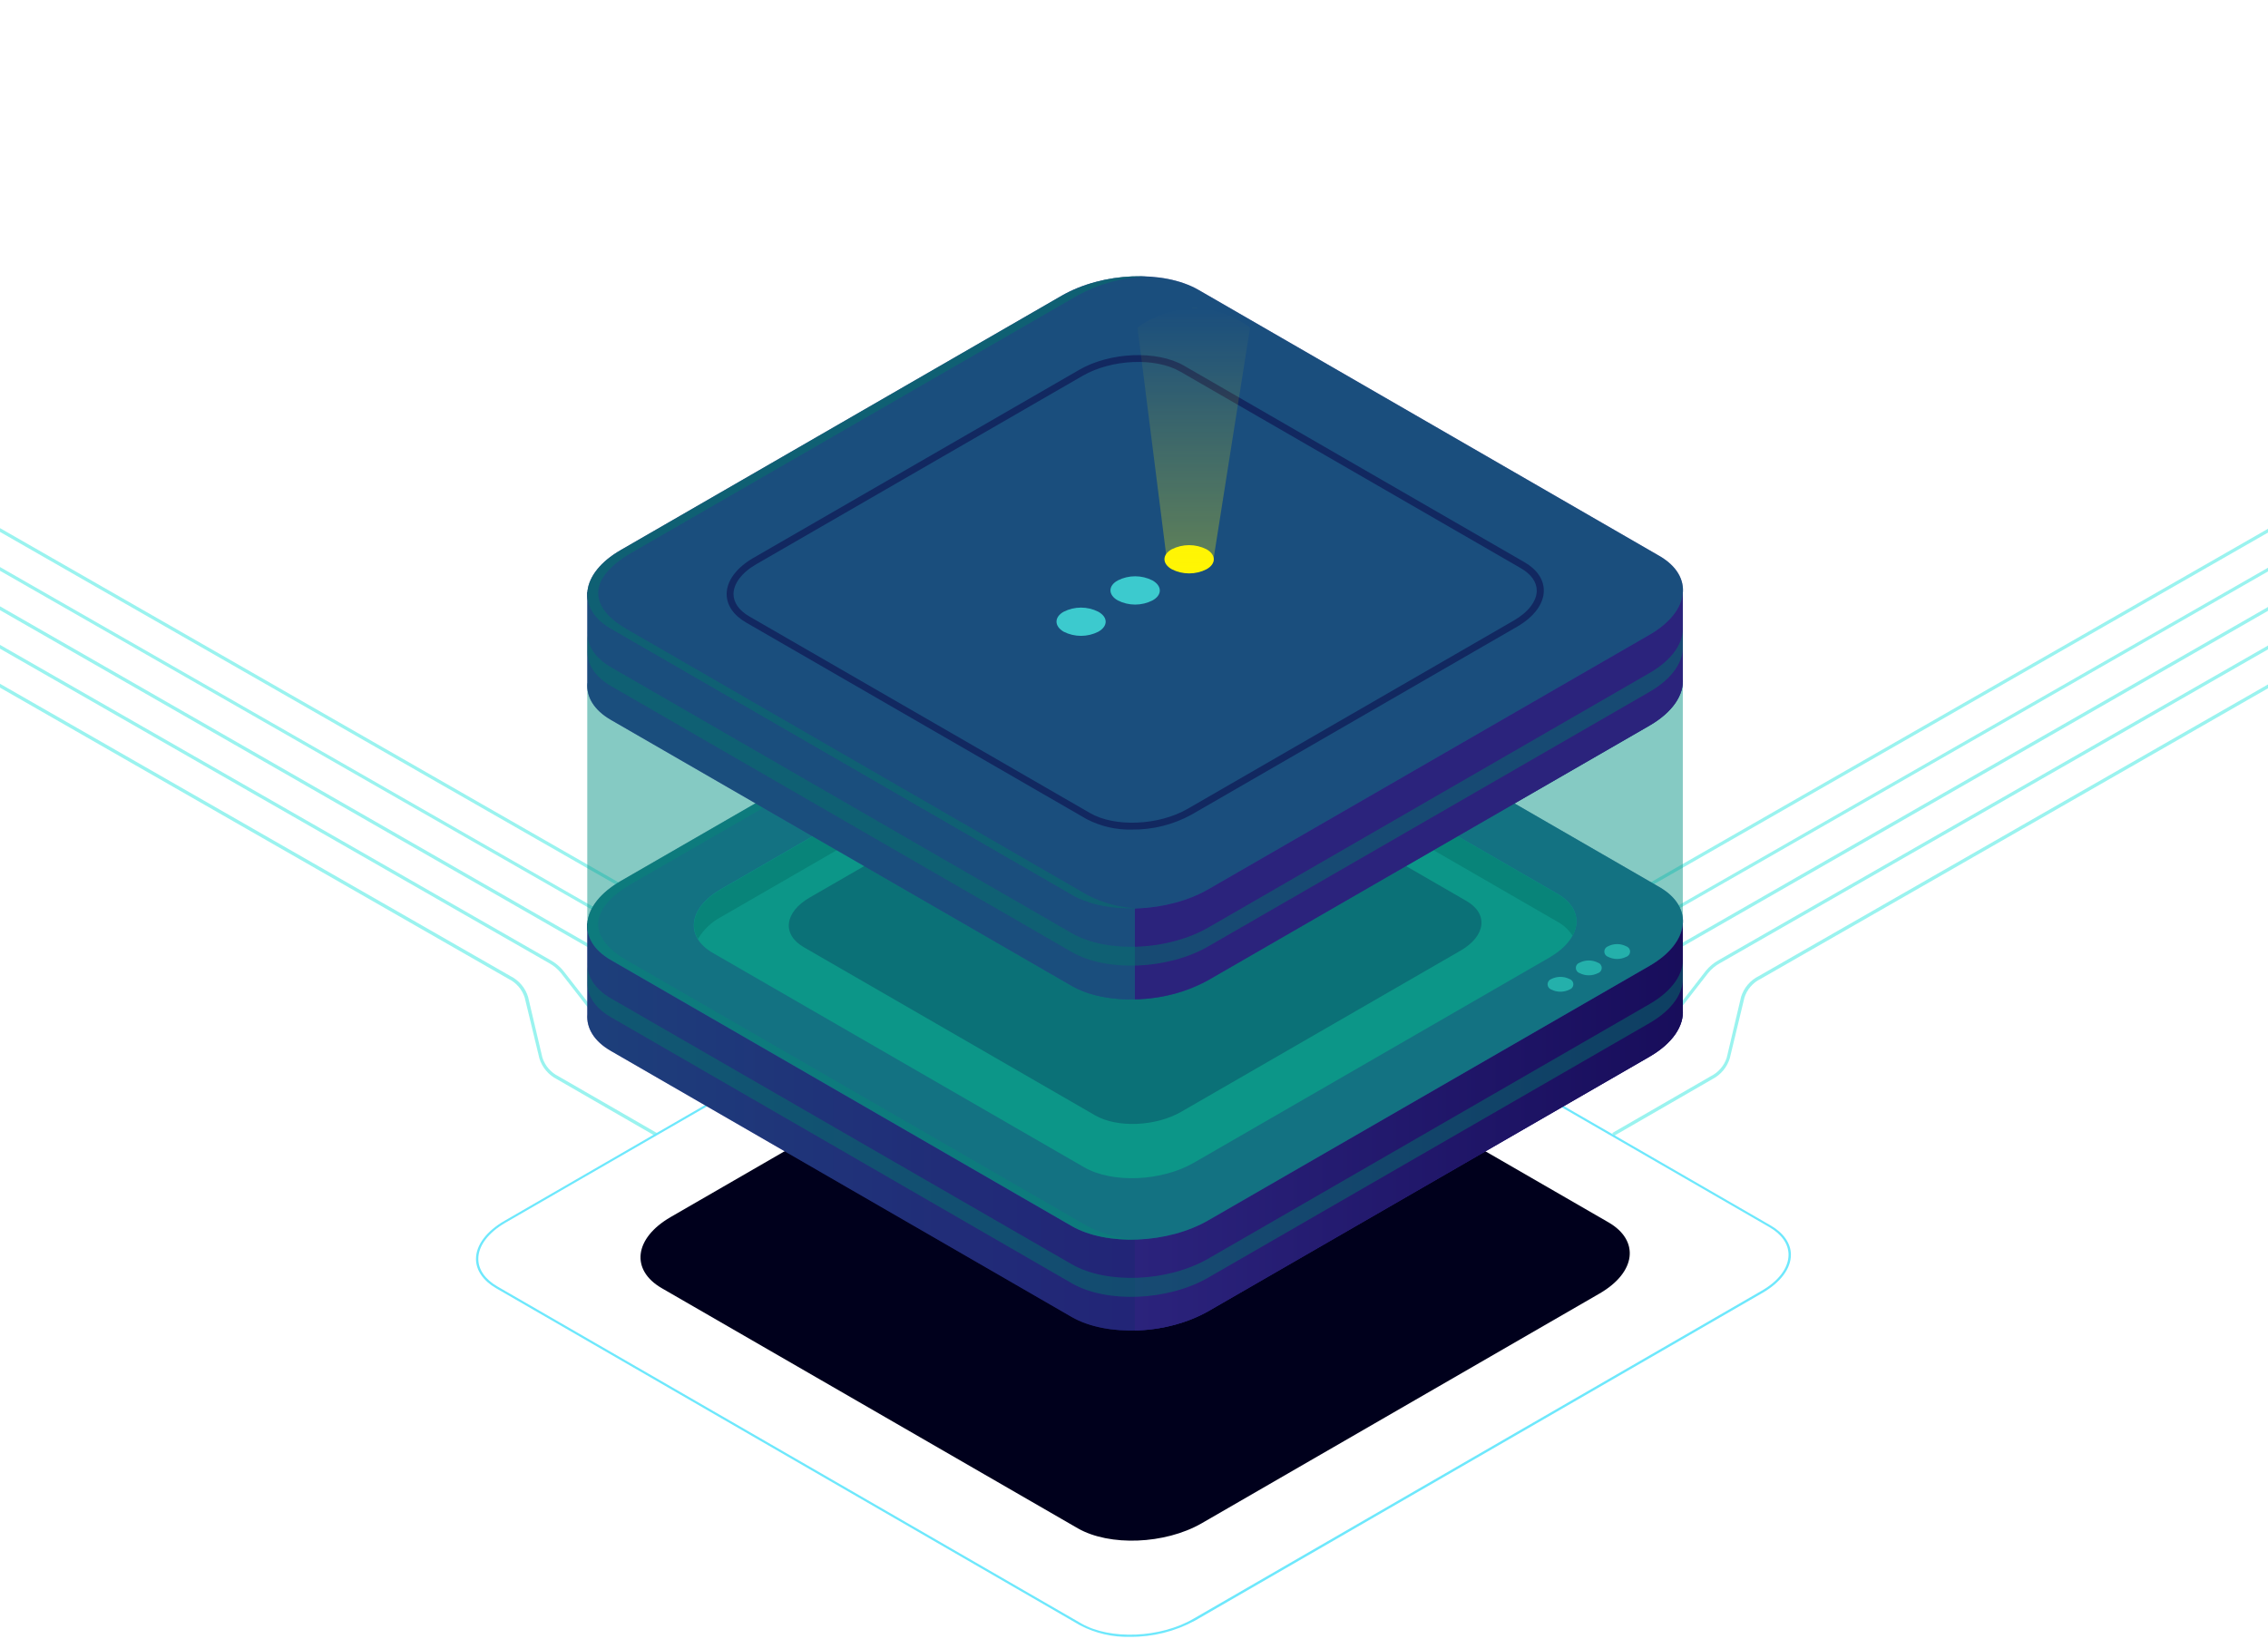 <svg width="375" height="271" viewBox="0 0 375 271" fill="none" xmlns="http://www.w3.org/2000/svg">
    <g opacity="0.73">
        <path opacity="0.73" d="M129.885 175.399L-84.807 52.267L-84.532 51.789L130.161 174.922L129.885 175.399Z" fill="#42E8E0"/>
        <path opacity="0.73" d="M151.454 162.943L135.211 153.571C133.509 152.634 131.622 152.082 129.683 151.953L112.258 150.577C110.242 150.467 108.275 149.914 106.496 148.958L-73.622 45.8L-73.347 45.323L106.771 148.497C108.478 149.415 110.364 149.953 112.299 150.075L129.724 151.443C131.739 151.56 133.705 152.112 135.486 153.061L151.729 162.442L151.454 162.943Z" fill="#42E8E0"/>
        <path opacity="0.73" d="M108.325 187.847L92.081 178.475C91.393 178.124 90.781 177.639 90.284 177.049C89.786 176.458 89.412 175.773 89.184 175.035L86.756 164.975C86.543 164.308 86.198 163.691 85.74 163.161C85.282 162.631 84.722 162.199 84.093 161.891L-96 58.725L-95.725 58.248L84.385 161.414C85.081 161.758 85.7 162.24 86.204 162.832C86.708 163.423 87.085 164.111 87.314 164.853L89.686 174.913C89.902 175.58 90.25 176.196 90.708 176.726C91.167 177.256 91.728 177.688 92.356 177.997L108.608 187.369L108.325 187.847Z" fill="#42E8E0"/>
        <path opacity="0.73" d="M119.129 181.623L101.818 171.628C101.012 171.18 100.3 170.581 99.722 169.863L92.745 160.904C92.207 160.245 91.547 159.696 90.803 159.285L-90.407 55.496L-90.132 55.019L91.054 158.8C91.861 159.249 92.575 159.848 93.158 160.564L100.126 169.531C100.664 170.19 101.324 170.74 102.069 171.15L119.38 181.145L119.129 181.623Z" fill="#42E8E0"/>
        <path opacity="0.73" d="M140.666 169.175L123.362 159.172C122.464 158.663 121.5 158.279 120.497 158.031L104.974 153.984C103.924 153.72 102.914 153.318 101.971 152.786L-79.214 49.029L-78.939 48.56L102.247 152.341C103.145 152.85 104.109 153.234 105.112 153.482L120.635 157.529C121.684 157.793 122.694 158.195 123.637 158.727L140.941 168.722L140.666 169.175Z" fill="#42E8E0"/>
    </g>
    <g opacity="0.73">
        <path opacity="0.73" d="M245.305 175.399L459.997 52.267L459.722 51.789L245.03 174.922L245.305 175.399Z" fill="#42E8E0"/>
        <path opacity="0.73" d="M223.736 162.943L239.979 153.571C241.682 152.634 243.568 152.082 245.507 151.953L262.932 150.577C264.949 150.467 266.916 149.914 268.695 148.958L448.812 45.8L448.537 45.323L268.419 148.497C266.712 149.415 264.826 149.953 262.892 150.075L245.467 151.443C243.452 151.56 241.486 152.112 239.704 153.061L223.461 162.442L223.736 162.943Z" fill="#42E8E0"/>
        <path opacity="0.73" d="M266.866 187.847L283.109 178.475C283.798 178.124 284.409 177.639 284.907 177.049C285.404 176.458 285.778 175.773 286.007 175.035L288.435 164.975C288.647 164.308 288.993 163.691 289.451 163.161C289.908 162.631 290.468 162.199 291.097 161.891L471.19 58.725L470.915 58.248L290.806 161.414C290.109 161.758 289.49 162.24 288.987 162.832C288.483 163.423 288.105 164.111 287.876 164.853L285.505 174.913C285.289 175.58 284.941 176.196 284.482 176.726C284.023 177.256 283.463 177.688 282.834 177.997L266.583 187.369L266.866 187.847Z" fill="#42E8E0"/>
        <path opacity="0.73" d="M256.061 181.623L273.373 171.628C274.179 171.18 274.89 170.581 275.469 169.863L282.445 160.904C282.984 160.245 283.643 159.696 284.388 159.285L465.598 55.496L465.323 55.019L284.137 158.8C283.33 159.249 282.616 159.848 282.033 160.564L275.064 169.531C274.526 170.19 273.867 170.74 273.122 171.15L255.81 181.145L256.061 181.623Z" fill="#42E8E0"/>
        <path opacity="0.73" d="M234.525 169.175L251.828 159.172C252.727 158.663 253.691 158.279 254.693 158.031L270.216 153.984C271.266 153.72 272.276 153.318 273.219 152.786L454.405 49.029L454.13 48.56L272.944 152.341C272.045 152.85 271.081 153.234 270.079 153.482L254.556 157.529C253.506 157.793 252.496 158.195 251.553 158.727L234.25 168.722L234.525 169.175Z" fill="#42E8E0"/>
    </g>
    <path d="M186.855 270.69C183.983 270.769 181.139 270.115 178.591 268.788L82.054 213.057C79.893 211.811 78.703 210.079 78.703 208.201C78.703 205.919 80.419 203.621 83.405 201.897L177.223 147.728C182.832 144.491 191.363 144.143 196.227 146.919L292.764 202.657C294.925 203.904 296.115 205.636 296.115 207.513C296.115 209.796 294.399 212.094 291.413 213.818L197.603 268.003C194.306 269.798 190.607 270.723 186.855 270.69ZM187.98 145.389C184.292 145.359 180.658 146.267 177.418 148.027L83.6 202.188C80.735 203.847 79.084 206.032 79.084 208.185C79.084 209.95 80.209 211.568 82.248 212.75L178.777 268.473C183.544 271.232 191.905 270.901 197.392 267.663L291.21 213.494C294.083 211.876 295.726 209.658 295.726 207.505C295.726 205.741 294.601 204.122 292.562 202.941L196.065 147.25C193.572 145.951 190.789 145.31 187.98 145.389Z" fill="#6EE8FC"/>
    <path d="M178.227 252.755L109.433 213.041C104.205 210.022 104.861 204.754 110.898 201.265L176.754 163.227C182.792 159.738 191.921 159.358 197.149 162.417L265.943 202.139C271.171 205.158 270.515 210.427 264.478 213.915L198.622 251.954C192.585 255.394 183.455 255.75 178.227 252.755Z" fill="#00001C"/>
    <path d="M278.245 166.933V152.713H241.55L198.169 127.664C192.382 124.322 182.266 124.743 175.581 128.603L133.851 152.713H97.108V167.743C96.946 170.001 98.208 172.186 100.992 173.788L177.183 217.784C182.97 221.126 193.087 220.706 199.772 216.845L272.717 174.76C276.602 172.502 278.455 169.62 278.245 166.933Z" fill="#312A91"/>
    <path opacity="0.5" d="M278.245 166.933V152.713H241.55L198.169 127.664C192.382 124.322 182.266 124.743 175.581 128.603L133.851 152.713H97.108V167.743C96.946 170.001 98.208 172.186 100.992 173.788L177.183 217.784C182.97 221.126 193.087 220.706 199.772 216.845L272.717 174.76C276.602 172.502 278.455 169.62 278.245 166.933Z" fill="url(#paint0_linear_39_739)"/>
    <path d="M198.169 127.664C195.385 126.046 191.606 125.334 187.648 125.431V220.026C191.893 219.969 196.06 218.877 199.788 216.845L272.733 174.76C276.594 172.534 278.447 169.653 278.237 166.966V152.713H241.55L198.169 127.664Z" fill="url(#paint1_linear_39_739)"/>
    <path d="M177.207 202.755L101.016 158.767C95.222 155.425 95.95 149.581 102.635 145.721L175.58 103.635C182.266 99.783 192.382 99.362 198.169 102.705L274.36 146.692C280.155 150.034 279.426 155.878 272.741 159.73L199.796 201.816C193.111 205.676 182.994 206.097 177.207 202.755Z" fill="#312A91"/>
    <path opacity="0.5" d="M177.207 202.755L101.016 158.767C95.222 155.425 95.95 149.581 102.635 145.721L175.58 103.635C182.266 99.783 192.382 99.362 198.169 102.705L274.36 146.692C280.155 150.034 279.426 155.878 272.741 159.73L199.796 201.816C193.111 205.676 182.994 206.097 177.207 202.755Z" fill="url(#paint2_linear_39_739)"/>
    <path d="M179.247 193.034L117.851 157.586C113.189 154.899 113.804 150.188 119.162 147.064L177.936 113.129C183.318 110.021 191.468 109.681 196.13 112.376L257.526 147.817C262.188 150.512 261.572 155.214 256.215 158.338L197.441 192.266C192.059 195.39 183.909 195.721 179.247 193.034Z" fill="#0C9688"/>
    <path d="M119.162 151.677L177.936 117.742C183.318 114.634 191.468 114.294 196.13 116.989L257.526 152.43C258.537 152.981 259.394 153.777 260.019 154.745C261.378 152.252 260.593 149.614 257.526 147.833L196.17 112.392C191.509 109.697 183.359 110.037 177.976 113.145L119.203 147.08C115.156 149.419 113.812 152.665 115.399 155.279C116.302 153.758 117.603 152.513 119.162 151.677Z" fill="#04726A"/>
    <path opacity="0.5" d="M179.765 202.755L103.574 158.767C97.779 155.425 96.395 150.512 105.193 145.721L178.138 103.635C181.653 101.717 185.564 100.639 189.566 100.487C184.707 100.221 179.869 101.296 175.58 103.595L102.635 145.68C95.95 149.541 95.222 155.392 101.016 158.727L177.207 202.714C180.145 204.414 184.208 205.142 188.368 204.932C185.37 204.887 182.423 204.141 179.765 202.755Z" fill="url(#paint3_linear_39_739)"/>
    <path opacity="0.5" d="M272.741 166.051L199.796 208.137C193.111 211.997 182.994 212.418 177.208 209.075L101.017 165.104C98.233 163.486 96.97 161.317 97.132 159.059V162.175C96.97 164.433 98.233 166.618 101.017 168.22L177.208 212.216C182.994 215.558 193.111 215.137 199.796 211.277L272.741 169.191C276.602 166.966 278.455 164.085 278.245 161.398V158.282C278.455 160.944 276.602 163.826 272.741 166.051Z" fill="url(#paint4_linear_39_739)"/>
    <path d="M259.509 161.907C259.692 161.967 259.853 162.083 259.966 162.24C260.08 162.396 260.141 162.584 260.141 162.777C260.141 162.971 260.08 163.159 259.966 163.315C259.853 163.472 259.692 163.588 259.509 163.648C259.042 163.883 258.526 164.006 258.003 164.006C257.48 164.006 256.965 163.883 256.498 163.648C256.318 163.584 256.162 163.466 256.052 163.31C255.942 163.155 255.882 162.968 255.882 162.777C255.882 162.587 255.942 162.4 256.052 162.245C256.162 162.089 256.318 161.971 256.498 161.907C256.965 161.672 257.48 161.549 258.003 161.549C258.526 161.549 259.042 161.672 259.509 161.907Z" fill="#3CCACE"/>
    <path d="M264.202 159.196C264.386 159.256 264.547 159.372 264.66 159.528C264.774 159.685 264.835 159.873 264.835 160.066C264.835 160.259 264.774 160.448 264.66 160.604C264.547 160.76 264.386 160.877 264.202 160.936C263.736 161.172 263.22 161.294 262.697 161.294C262.174 161.294 261.659 161.172 261.192 160.936C261.008 160.877 260.848 160.76 260.734 160.604C260.62 160.448 260.559 160.259 260.559 160.066C260.559 159.873 260.62 159.685 260.734 159.528C260.848 159.372 261.008 159.256 261.192 159.196C261.659 158.961 262.174 158.838 262.697 158.838C263.22 158.838 263.736 158.961 264.202 159.196Z" fill="#3CCACE"/>
    <path d="M268.889 156.493C269.073 156.553 269.233 156.669 269.347 156.825C269.46 156.981 269.522 157.17 269.522 157.363C269.522 157.556 269.46 157.745 269.347 157.901C269.233 158.057 269.073 158.173 268.889 158.233C268.422 158.469 267.906 158.591 267.384 158.591C266.861 158.591 266.345 158.469 265.878 158.233C265.698 158.17 265.542 158.052 265.432 157.896C265.322 157.74 265.263 157.554 265.263 157.363C265.263 157.172 265.322 156.986 265.432 156.83C265.542 156.674 265.698 156.557 265.878 156.493C266.344 156.254 266.86 156.129 267.384 156.129C267.907 156.129 268.423 156.254 268.889 156.493Z" fill="#3CCACE"/>
    <path opacity="0.5" d="M181.068 184.447L132.912 156.647C129.246 154.534 129.675 150.844 133.932 148.4L180.064 121.789C184.289 119.361 190.675 119.077 194.341 121.19L242.464 148.999C246.13 151.111 245.701 154.801 241.444 157.238L195.312 183.857C191.112 186.293 184.726 186.56 181.068 184.447Z" fill="#0B0244"/>
    <path opacity="0.5" d="M278.245 152.713C278.261 152.444 278.261 152.174 278.245 151.904V112.182L215.116 112.457L198.161 102.672C192.374 99.33 182.257 99.751 175.572 103.603L159.815 112.708L97.099 112.983V152.713C96.937 154.971 98.2 157.157 100.984 158.767L177.175 202.755C182.962 206.097 193.078 205.676 199.763 201.816L272.709 159.73C276.181 157.731 278.034 155.19 278.212 152.746L278.245 152.713Z" fill="#0C9688"/>
    <path d="M278.245 112.182V97.93H241.55L198.169 72.889C192.382 69.546 182.266 69.959 175.581 73.819L133.851 97.93H97.108V112.983C96.946 115.249 98.208 117.426 100.992 119.037L177.183 163.024C182.97 166.367 193.087 165.946 199.772 162.086L272.717 120C276.602 117.75 278.455 114.861 278.245 112.182Z" fill="#312A91"/>
    <path opacity="0.5" d="M278.245 112.182V97.93H241.55L198.169 72.889C192.382 69.546 182.266 69.959 175.581 73.819L133.851 97.93H97.108V112.983C96.946 115.249 98.208 117.426 100.992 119.037L177.183 163.024C182.97 166.367 193.087 165.946 199.772 162.086L272.717 120C276.602 117.75 278.455 114.861 278.245 112.182Z" fill="url(#paint5_linear_39_739)"/>
    <path d="M198.169 72.913C195.385 71.294 191.606 70.574 187.648 70.671V165.266C191.893 165.209 196.06 164.117 199.788 162.085L272.733 120C276.594 117.774 278.447 114.885 278.237 112.206V97.93H241.55L198.169 72.913Z" fill="url(#paint6_linear_39_739)"/>
    <path d="M177.207 147.995L101.016 104.008C95.222 100.665 95.95 94.822 102.635 90.969L175.58 48.884C182.266 45.023 192.382 44.602 198.169 47.945L274.36 91.932C280.155 95.275 279.426 101.118 272.741 104.979L199.796 147.064C193.111 150.917 182.994 151.346 177.207 147.995Z" fill="#312A91"/>
    <path opacity="0.5" d="M177.207 147.995L101.016 104.008C95.222 100.665 95.95 94.822 102.635 90.969L175.58 48.884C182.266 45.023 192.382 44.602 198.169 47.945L274.36 91.932C280.155 95.275 279.426 101.118 272.741 104.979L199.796 147.064C193.111 150.917 182.994 151.346 177.207 147.995Z" fill="url(#paint7_linear_39_739)"/>
    <path opacity="0.5" d="M179.765 147.995L103.574 104.008C97.779 100.665 96.395 95.752 105.193 90.969L178.138 48.884C181.651 46.959 185.563 45.878 189.566 45.727C184.702 45.473 179.863 46.565 175.58 48.884L102.635 90.969C95.95 94.822 95.222 100.681 101.016 104.008L177.207 147.995C180.145 149.695 184.208 150.423 188.368 150.213C185.366 150.159 182.419 149.399 179.765 147.995Z" fill="url(#paint8_linear_39_739)"/>
    <path opacity="0.5" d="M272.741 111.3L199.796 153.385C193.111 157.246 182.994 157.667 177.208 154.324L101.017 110.337C98.233 108.718 96.97 106.549 97.132 104.283V107.399C96.97 109.657 98.233 111.842 101.017 113.453L177.208 157.44C182.994 160.782 193.111 160.362 199.796 156.501L272.741 114.416C276.602 112.182 278.455 109.301 278.245 106.614V103.506C278.455 106.185 276.602 109.074 272.741 111.3Z" fill="url(#paint9_linear_39_739)"/>
    <path opacity="0.5" d="M187.187 137.19C184.568 137.262 181.974 136.663 179.652 135.45L123.33 102.931C121.282 101.741 120.149 100.082 120.149 98.245C120.149 96.068 121.768 93.891 124.528 92.288L178.47 61.145C183.561 58.207 191.314 57.908 195.741 60.457L252.079 92.984C254.127 94.166 255.26 95.833 255.26 97.671C255.26 99.848 253.641 102.017 250.881 103.619L196.939 134.762C193.948 136.388 190.591 137.224 187.187 137.19ZM180.226 134.455C184.338 136.834 191.557 136.527 196.356 133.767L250.29 102.624C252.718 101.232 254.094 99.386 254.094 97.671C254.094 96.254 253.164 94.951 251.488 93.98L195.15 61.453C191.039 59.073 183.82 59.389 179.02 62.141L125.086 93.284C122.658 94.676 121.282 96.521 121.282 98.245C121.282 99.653 122.213 100.965 123.889 101.936L180.226 134.455Z" fill="#0B0244"/>
    <path d="M181.602 101.167C183.22 102.073 183.22 103.554 181.602 104.469C180.714 104.92 179.732 105.155 178.737 105.155C177.741 105.155 176.759 104.92 175.872 104.469C174.293 103.554 174.293 102.041 175.872 101.167C176.759 100.716 177.741 100.481 178.737 100.481C179.732 100.481 180.714 100.716 181.602 101.167Z" fill="#3CCACE"/>
    <path d="M190.553 95.987C192.172 96.902 192.172 98.415 190.553 99.297C189.665 99.748 188.684 99.983 187.688 99.983C186.692 99.983 185.711 99.748 184.823 99.297C183.204 98.383 183.204 96.869 184.823 95.987C185.711 95.536 186.692 95.302 187.688 95.302C188.684 95.302 189.665 95.536 190.553 95.987Z" fill="#3CCACE"/>
    <path d="M199.48 90.832C201.098 91.746 201.098 93.26 199.48 94.142C198.592 94.593 197.61 94.827 196.615 94.827C195.619 94.827 194.637 94.593 193.75 94.142C192.131 93.227 192.131 91.714 193.75 90.832C194.639 90.385 195.62 90.152 196.615 90.152C197.61 90.152 198.591 90.385 199.48 90.832Z" fill="#FFF504"/>
    <g opacity="0.45" filter="url(#filter0_f_39_739)">
        <path d="M196.979 94.692C194.389 94.692 193.202 93.325 192.932 92.641L188.076 54.179C188.076 54.179 196.979 46.999 206.691 54.179L200.621 92.641C200.486 93.325 199.569 94.692 196.979 94.692Z" fill="url(#paint10_linear_39_739)" fill-opacity="0.7"/>
    </g>
    <defs>
        <filter id="filter0_f_39_739" x="179.076" y="41.988" width="36.615" height="61.704" filterUnits="userSpaceOnUse" color-interpolation-filters="sRGB">
            <feFlood flood-opacity="0" result="BackgroundImageFix"/>
            <feBlend mode="normal" in="SourceGraphic" in2="BackgroundImageFix" result="shape"/>
            <feGaussianBlur stdDeviation="4.5" result="effect1_foregroundBlur_39_739"/>
        </filter>
        <linearGradient id="paint0_linear_39_739" x1="57.063" y1="172.738" x2="238.214" y2="172.738" gradientUnits="userSpaceOnUse">
            <stop stop-color="#04726A"/>
            <stop offset="0.24" stop-color="#0A5265"/>
            <stop offset="0.57" stop-color="#122D60"/>
            <stop offset="0.83" stop-color="#16155C"/>
            <stop offset="1" stop-color="#180D5B"/>
        </linearGradient>
        <linearGradient id="paint1_linear_39_739" x1="187.68" y1="172.72" x2="278.261" y2="172.72" gradientUnits="userSpaceOnUse">
            <stop stop-color="#2B237C"/>
            <stop offset="1" stop-color="#180D5B"/>
        </linearGradient>
        <linearGradient id="paint2_linear_39_739" x1="44010.2" y1="15474.2" x2="84564.5" y2="15474.2" gradientUnits="userSpaceOnUse">
            <stop stop-color="#04726A"/>
            <stop offset="0.24" stop-color="#0A5265"/>
            <stop offset="0.57" stop-color="#122D60"/>
            <stop offset="0.83" stop-color="#16155C"/>
            <stop offset="1" stop-color="#180D5B"/>
        </linearGradient>
        <linearGradient id="paint3_linear_39_739" x1="22508.8" y1="15469" x2="33072.5" y2="15469" gradientUnits="userSpaceOnUse">
            <stop stop-color="#04726A"/>
            <stop offset="0.24" stop-color="#0A5265"/>
            <stop offset="0.57" stop-color="#122D60"/>
            <stop offset="0.83" stop-color="#16155C"/>
            <stop offset="1" stop-color="#180D5B"/>
        </linearGradient>
        <linearGradient id="paint4_linear_39_739" x1="49518.3" y1="12080.1" x2="58421.9" y2="-6682.05" gradientUnits="userSpaceOnUse">
            <stop stop-color="#04726A"/>
            <stop offset="0.24" stop-color="#0A5265"/>
            <stop offset="0.57" stop-color="#122D60"/>
            <stop offset="0.83" stop-color="#16155C"/>
            <stop offset="1" stop-color="#180D5B"/>
        </linearGradient>
        <linearGradient id="paint5_linear_39_739" x1="35046" y1="9923.76" x2="75596.7" y2="9923.76" gradientUnits="userSpaceOnUse">
            <stop stop-color="#04726A"/>
            <stop offset="0.24" stop-color="#0A5265"/>
            <stop offset="0.57" stop-color="#122D60"/>
            <stop offset="0.83" stop-color="#16155C"/>
            <stop offset="1" stop-color="#180D5B"/>
        </linearGradient>
        <linearGradient id="paint6_linear_39_739" x1="32308" y1="14237.6" x2="42448.5" y2="14237.6" gradientUnits="userSpaceOnUse">
            <stop stop-color="#2B237C"/>
            <stop offset="1" stop-color="#180D5B"/>
        </linearGradient>
        <linearGradient id="paint7_linear_39_739" x1="44010.2" y1="8346.1" x2="84564.5" y2="8346.1" gradientUnits="userSpaceOnUse">
            <stop stop-color="#04726A"/>
            <stop offset="0.24" stop-color="#0A5265"/>
            <stop offset="0.57" stop-color="#122D60"/>
            <stop offset="0.83" stop-color="#16155C"/>
            <stop offset="1" stop-color="#180D5B"/>
        </linearGradient>
        <linearGradient id="paint8_linear_39_739" x1="22508.8" y1="8345.4" x2="33072.5" y2="8345.4" gradientUnits="userSpaceOnUse">
            <stop stop-color="#04726A"/>
            <stop offset="0.24" stop-color="#0A5265"/>
            <stop offset="0.57" stop-color="#122D60"/>
            <stop offset="0.83" stop-color="#16155C"/>
            <stop offset="1" stop-color="#180D5B"/>
        </linearGradient>
        <linearGradient id="paint9_linear_39_739" x1="49518.3" y1="8223.5" x2="58422.7" y2="-10538.7" gradientUnits="userSpaceOnUse">
            <stop stop-color="#04726A"/>
            <stop offset="0.24" stop-color="#0A5265"/>
            <stop offset="0.57" stop-color="#122D60"/>
            <stop offset="0.83" stop-color="#16155C"/>
            <stop offset="1" stop-color="#180D5B"/>
        </linearGradient>
        <linearGradient id="paint10_linear_39_739" x1="197.384" y1="50.988" x2="197.384" y2="94.692" gradientUnits="userSpaceOnUse">
            <stop stop-color="#FFF504"/>
            <stop offset="0" stop-color="#FFF504" stop-opacity="0"/>
            <stop offset="1" stop-color="#FFF504"/>
        </linearGradient>
    </defs>
</svg>
